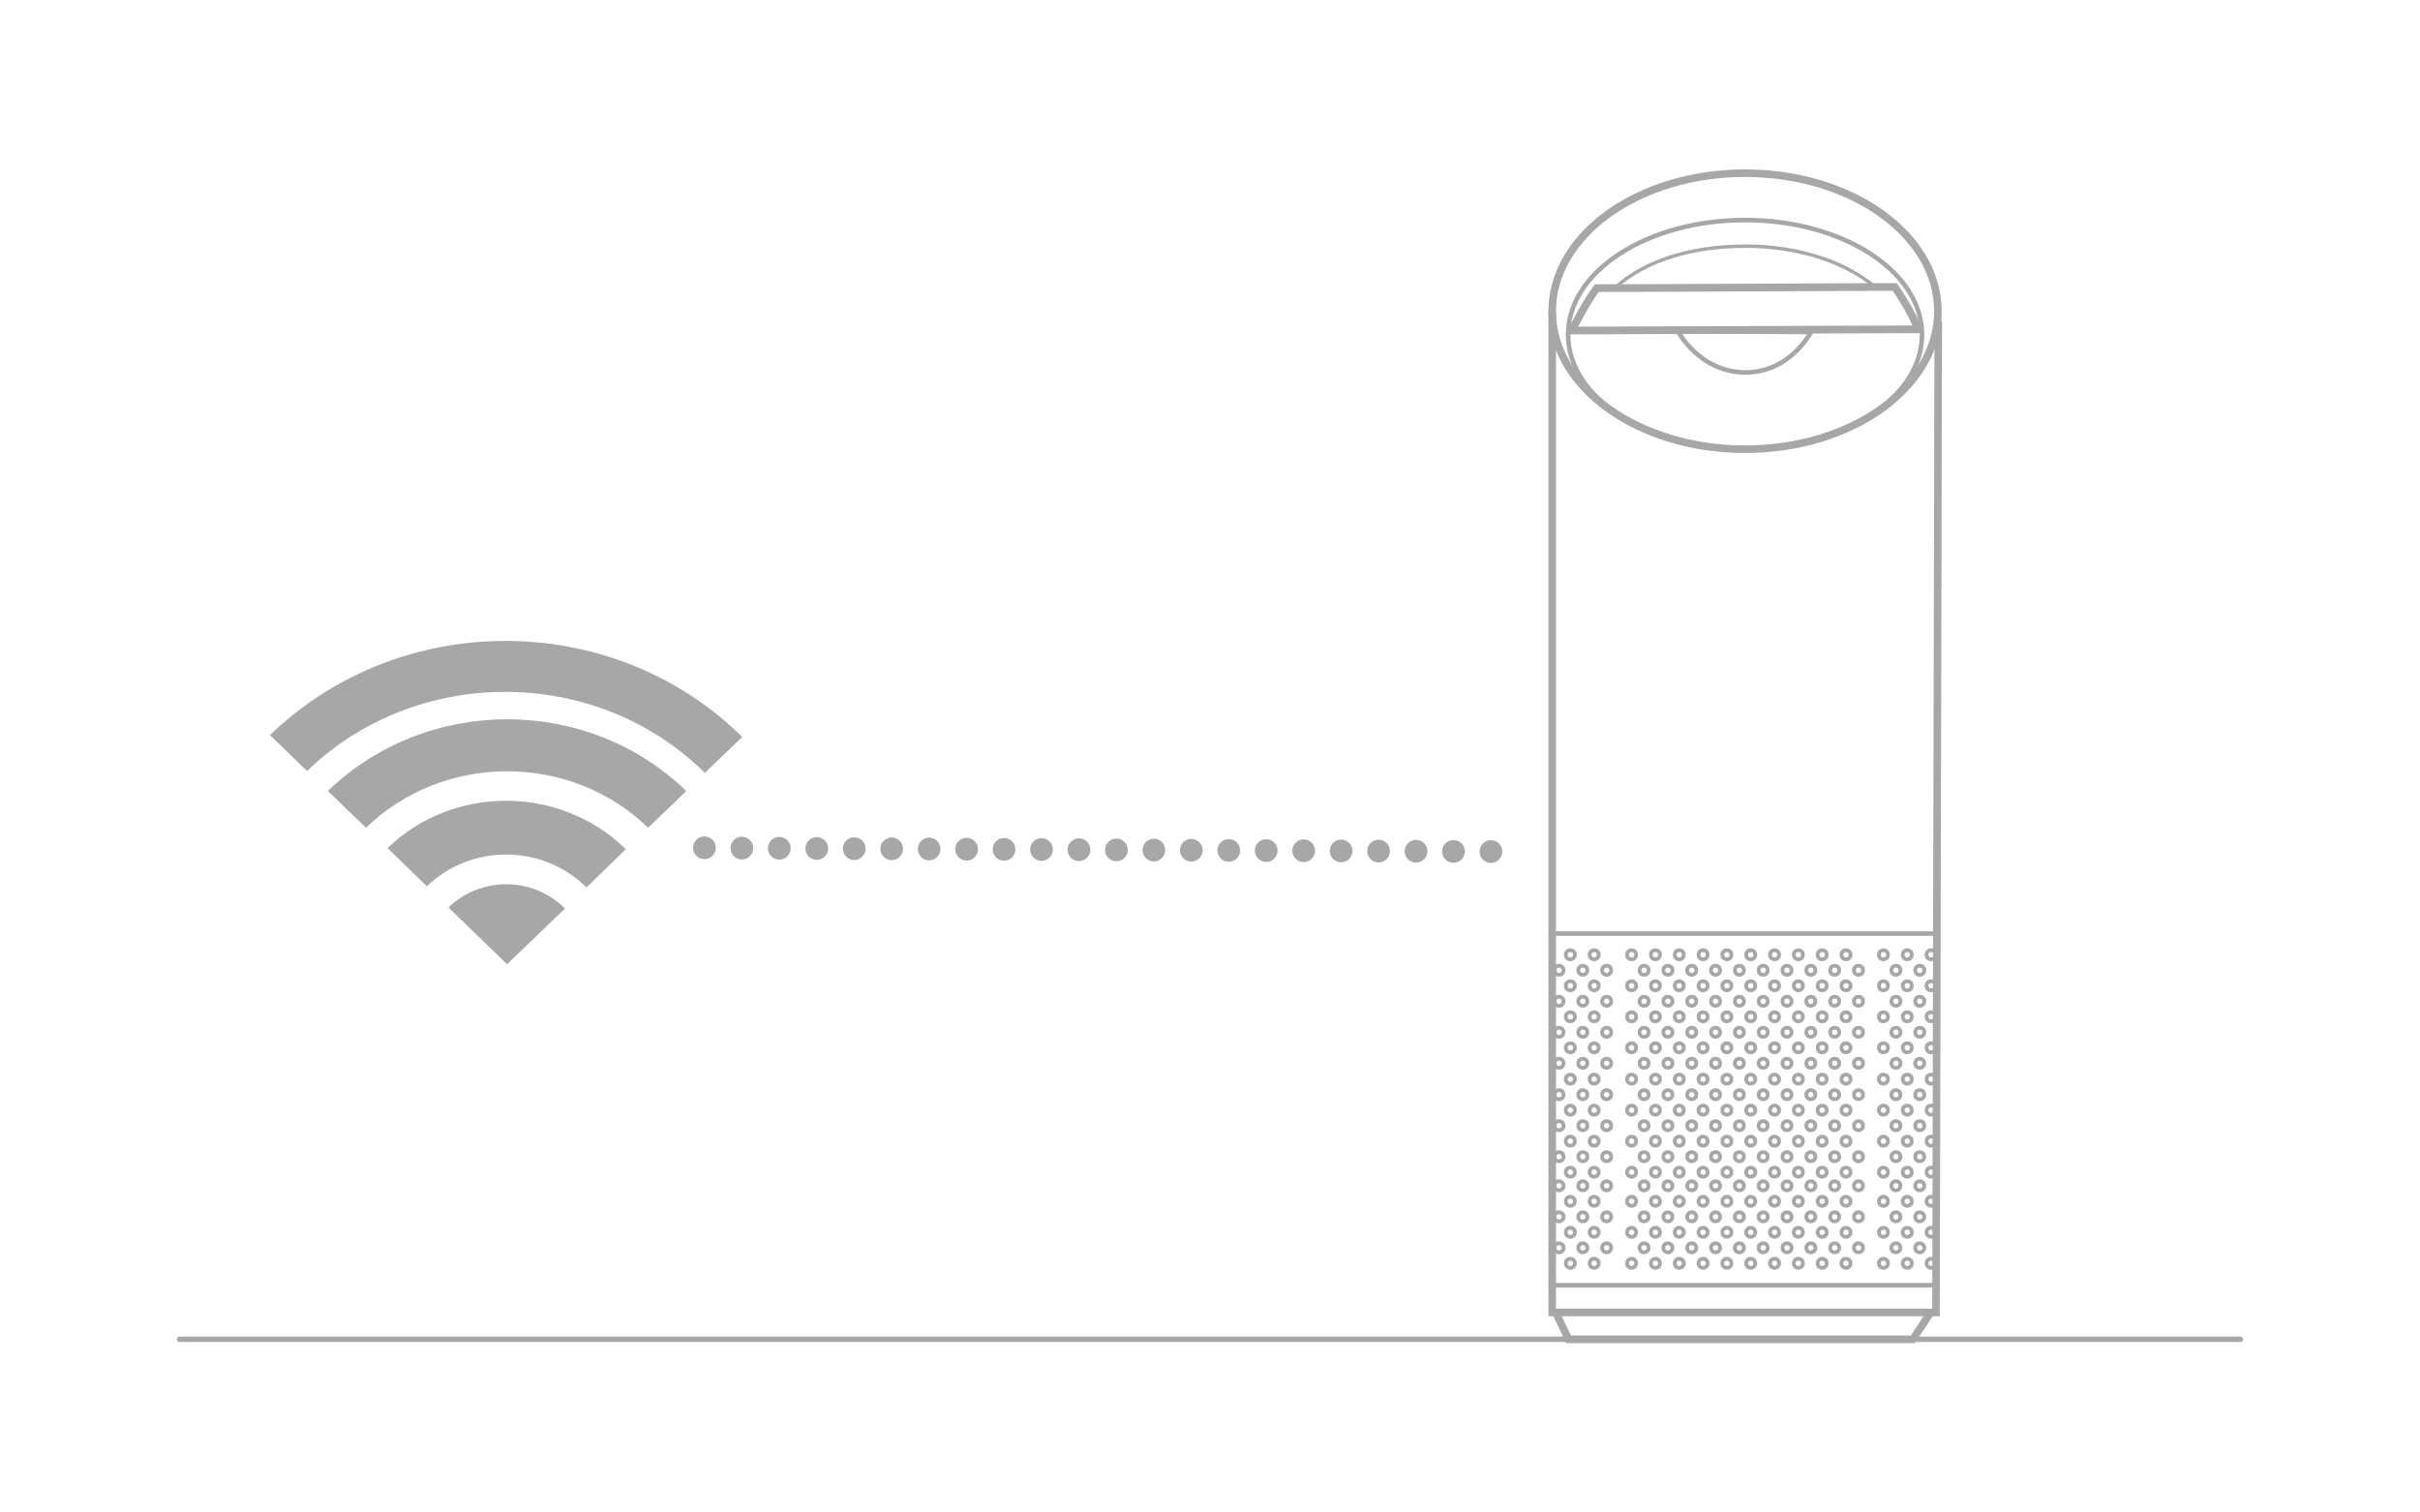 <?xml version="1.0" encoding="utf-8"?>
<!-- Generator: Adobe Illustrator 23.0.2, SVG Export Plug-In . SVG Version: 6.00 Build 0)  -->
<svg version="1.1" id="Layer_1" xmlns="http://www.w3.org/2000/svg" xmlns:xlink="http://www.w3.org/1999/xlink" x="0px" y="0px"
	 viewBox="0 0 640 400" style="enable-background:new 0 0 640 400;" xml:space="preserve">
<style type="text/css">
	.st0{fill:none;stroke:#A7A7A7;stroke-width:1.417;stroke-linecap:round;stroke-miterlimit:10;}
	.st1{fill:none;stroke:#A7A7A7;stroke-width:6;stroke-linecap:round;stroke-linejoin:round;}
	.st2{fill:none;stroke:#A7A7A7;stroke-width:6;stroke-linecap:round;stroke-linejoin:round;stroke-dasharray:0,9.905;}
	.st3{fill:none;stroke:#A7A7A7;stroke-width:1.208;stroke-miterlimit:10;}
	.st4{fill:none;stroke:#A7A7A7;stroke-width:2;stroke-miterlimit:10;}
	.st5{fill:none;stroke:#A7A7A7;stroke-width:0.906;stroke-miterlimit:10;}
	.st6{fill:none;stroke:#A7A7A7;stroke-width:2.033;stroke-miterlimit:10;}
	.st7{fill:none;stroke:#A7A7A7;stroke-width:1.215;stroke-miterlimit:10;}
	.st8{clip-path:url(#SVGID_2_);}
	.st9{fill:none;stroke:#A7A7A7;stroke-miterlimit:10;}
	.st10{fill:#A7A7A7;}
</style>
<g>
	<line class="st0" x1="47.5" y1="354.2" x2="592.5" y2="354.2"/>
	<g>
		<g>
			<line class="st1" x1="186.3" y1="224.2" x2="186.3" y2="224.2"/>
			<line class="st2" x1="196.2" y1="224.3" x2="389.4" y2="225.2"/>
			<line class="st1" x1="394.3" y1="225.2" x2="394.3" y2="225.2"/>
		</g>
	</g>
	<g>
		<ellipse class="st3" cx="461.5" cy="88.5" rx="46.8" ry="30.3"/>
		<ellipse class="st4" cx="461.5" cy="82.3" rx="51" ry="36.5"/>
		<g>
			<path class="st5" d="M461.7,65.1c-14.3,0-26.4,3.8-34.1,10.6L496,76C488.3,69.4,475.8,65.1,461.7,65.1z"/>
			<path class="st6" d="M507.1,87.1c-0.6-3.3-6-11.2-6-11.2l-5.1,0l-69,0.3l-4.7,0c-3,3.9-6.6,11.2-6.6,11.2l3.9,0l84.1-0.3
				L507.1,87.1z"/>
		</g>
		<polyline class="st4" points="410.5,82.3 410.5,347.1 512,347.1 512.6,84.9 		"/>
		<polyline class="st4" points="411.5,347.2 414.8,354.2 505.9,354.2 510.5,347.2 		"/>
		<line class="st7" x1="409.9" y1="246.9" x2="512" y2="246.9"/>
		<line class="st7" x1="409.9" y1="339.9" x2="512" y2="339.9"/>
		<path class="st7" d="M461.5,98.5c7.4,0,13.4-4,17.5-10.7l-35.3-0.2C447.7,94.2,454.2,98.5,461.5,98.5z"/>
	</g>
	<g>
		<defs>
			<rect id="SVGID_1_" x="410.5" y="247.2" width="101" height="93"/>
		</defs>
		<clipPath id="SVGID_2_">
			<use xlink:href="#SVGID_1_"  style="overflow:visible;"/>
		</clipPath>
		<g class="st8">
			<g>
				<g>
					<circle class="st9" cx="431.5" cy="252.5" r="1.2"/>
					<circle class="st9" cx="437.8" cy="252.5" r="1.2"/>
					<circle class="st9" cx="444.1" cy="252.5" r="1.2"/>
					<circle class="st9" cx="450.4" cy="252.5" r="1.2"/>
					<circle class="st9" cx="456.7" cy="252.5" r="1.2"/>
					<circle class="st9" cx="463" cy="252.5" r="1.2"/>
					<circle class="st9" cx="469.3" cy="252.5" r="1.2"/>
					<circle class="st9" cx="475.6" cy="252.5" r="1.2"/>
					<circle class="st9" cx="481.9" cy="252.5" r="1.2"/>
					<circle class="st9" cx="488.2" cy="252.5" r="1.2"/>
				</g>
				<g>
					<circle class="st9" cx="434.8" cy="256.6" r="1.2"/>
					<circle class="st9" cx="441.1" cy="256.6" r="1.2"/>
					<circle class="st9" cx="447.4" cy="256.6" r="1.2"/>
					<circle class="st9" cx="453.7" cy="256.6" r="1.2"/>
					<circle class="st9" cx="460" cy="256.6" r="1.2"/>
					<circle class="st9" cx="466.3" cy="256.6" r="1.2"/>
					<circle class="st9" cx="472.6" cy="256.6" r="1.2"/>
					<circle class="st9" cx="478.9" cy="256.6" r="1.2"/>
					<circle class="st9" cx="485.2" cy="256.6" r="1.2"/>
					<circle class="st9" cx="491.5" cy="256.6" r="1.2"/>
				</g>
				<g>
					<circle class="st9" cx="431.5" cy="260.7" r="1.2"/>
					<circle class="st9" cx="437.8" cy="260.7" r="1.2"/>
					<circle class="st9" cx="444.1" cy="260.7" r="1.2"/>
					<circle class="st9" cx="450.4" cy="260.7" r="1.2"/>
					<circle class="st9" cx="456.7" cy="260.7" r="1.2"/>
					<circle class="st9" cx="463" cy="260.7" r="1.2"/>
					<circle class="st9" cx="469.3" cy="260.7" r="1.2"/>
					<circle class="st9" cx="475.6" cy="260.7" r="1.2"/>
					<circle class="st9" cx="481.9" cy="260.7" r="1.2"/>
					<circle class="st9" cx="488.2" cy="260.7" r="1.2"/>
				</g>
				<g>
					<circle class="st9" cx="434.8" cy="264.8" r="1.2"/>
					<circle class="st9" cx="441.1" cy="264.8" r="1.2"/>
					<circle class="st9" cx="447.4" cy="264.8" r="1.2"/>
					<circle class="st9" cx="453.7" cy="264.8" r="1.2"/>
					<circle class="st9" cx="460" cy="264.8" r="1.2"/>
					<circle class="st9" cx="466.3" cy="264.8" r="1.2"/>
					<circle class="st9" cx="472.6" cy="264.8" r="1.2"/>
					<circle class="st9" cx="478.9" cy="264.8" r="1.2"/>
					<circle class="st9" cx="485.2" cy="264.8" r="1.2"/>
					<circle class="st9" cx="491.5" cy="264.8" r="1.2"/>
				</g>
				<g>
					<circle class="st9" cx="431.5" cy="268.9" r="1.2"/>
					<circle class="st9" cx="437.8" cy="268.9" r="1.2"/>
					<circle class="st9" cx="444.1" cy="268.9" r="1.2"/>
					<circle class="st9" cx="450.4" cy="268.9" r="1.2"/>
					<circle class="st9" cx="456.7" cy="268.9" r="1.2"/>
					<circle class="st9" cx="463" cy="268.9" r="1.2"/>
					<circle class="st9" cx="469.3" cy="268.9" r="1.2"/>
					<circle class="st9" cx="475.6" cy="268.9" r="1.2"/>
					<circle class="st9" cx="481.9" cy="268.9" r="1.2"/>
					<circle class="st9" cx="488.2" cy="268.9" r="1.2"/>
				</g>
				<g>
					<circle class="st9" cx="434.8" cy="273" r="1.2"/>
					<circle class="st9" cx="441.1" cy="273" r="1.2"/>
					<circle class="st9" cx="447.4" cy="273" r="1.2"/>
					<circle class="st9" cx="453.7" cy="273" r="1.2"/>
					<circle class="st9" cx="460" cy="273" r="1.2"/>
					<circle class="st9" cx="466.3" cy="273" r="1.2"/>
					<circle class="st9" cx="472.6" cy="273" r="1.2"/>
					<circle class="st9" cx="478.9" cy="273" r="1.2"/>
					<circle class="st9" cx="485.2" cy="273" r="1.2"/>
					<circle class="st9" cx="491.5" cy="273" r="1.2"/>
				</g>
				<g>
					<circle class="st9" cx="431.5" cy="277.1" r="1.2"/>
					<circle class="st9" cx="437.8" cy="277.1" r="1.2"/>
					<circle class="st9" cx="444.1" cy="277.1" r="1.2"/>
					<circle class="st9" cx="450.4" cy="277.1" r="1.2"/>
					<circle class="st9" cx="456.7" cy="277.1" r="1.2"/>
					<circle class="st9" cx="463" cy="277.1" r="1.2"/>
					<circle class="st9" cx="469.3" cy="277.1" r="1.2"/>
					<circle class="st9" cx="475.6" cy="277.1" r="1.2"/>
					<circle class="st9" cx="481.9" cy="277.1" r="1.2"/>
					<circle class="st9" cx="488.2" cy="277.1" r="1.2"/>
				</g>
				<g>
					<circle class="st9" cx="434.8" cy="281.2" r="1.2"/>
					<circle class="st9" cx="441.1" cy="281.2" r="1.2"/>
					<circle class="st9" cx="447.4" cy="281.2" r="1.2"/>
					<circle class="st9" cx="453.7" cy="281.2" r="1.2"/>
					<circle class="st9" cx="460" cy="281.2" r="1.2"/>
					<circle class="st9" cx="466.3" cy="281.2" r="1.2"/>
					<circle class="st9" cx="472.6" cy="281.2" r="1.2"/>
					<circle class="st9" cx="478.9" cy="281.2" r="1.2"/>
					<circle class="st9" cx="485.2" cy="281.2" r="1.2"/>
					<circle class="st9" cx="491.5" cy="281.2" r="1.2"/>
				</g>
				<g>
					<circle class="st9" cx="431.5" cy="285.4" r="1.2"/>
					<circle class="st9" cx="437.8" cy="285.4" r="1.2"/>
					<circle class="st9" cx="444.1" cy="285.4" r="1.2"/>
					<circle class="st9" cx="450.4" cy="285.4" r="1.2"/>
					<circle class="st9" cx="456.7" cy="285.4" r="1.2"/>
					<circle class="st9" cx="463" cy="285.4" r="1.2"/>
					<circle class="st9" cx="469.3" cy="285.4" r="1.2"/>
					<circle class="st9" cx="475.6" cy="285.4" r="1.2"/>
					<circle class="st9" cx="481.9" cy="285.4" r="1.2"/>
					<circle class="st9" cx="488.2" cy="285.4" r="1.2"/>
				</g>
				<g>
					<circle class="st9" cx="434.8" cy="289.5" r="1.2"/>
					<circle class="st9" cx="441.1" cy="289.5" r="1.2"/>
					<circle class="st9" cx="447.4" cy="289.5" r="1.2"/>
					<circle class="st9" cx="453.7" cy="289.5" r="1.2"/>
					<circle class="st9" cx="460" cy="289.5" r="1.2"/>
					<circle class="st9" cx="466.3" cy="289.5" r="1.2"/>
					<circle class="st9" cx="472.6" cy="289.5" r="1.2"/>
					<circle class="st9" cx="478.9" cy="289.5" r="1.2"/>
					<circle class="st9" cx="485.2" cy="289.5" r="1.2"/>
					<circle class="st9" cx="491.5" cy="289.5" r="1.2"/>
				</g>
				<g>
					<circle class="st9" cx="431.5" cy="293.6" r="1.2"/>
					<circle class="st9" cx="437.8" cy="293.6" r="1.2"/>
					<circle class="st9" cx="444.1" cy="293.6" r="1.2"/>
					<circle class="st9" cx="450.4" cy="293.6" r="1.2"/>
					<circle class="st9" cx="456.7" cy="293.6" r="1.2"/>
					<circle class="st9" cx="463" cy="293.6" r="1.2"/>
					<circle class="st9" cx="469.3" cy="293.6" r="1.2"/>
					<circle class="st9" cx="475.6" cy="293.6" r="1.2"/>
					<circle class="st9" cx="481.9" cy="293.6" r="1.2"/>
					<circle class="st9" cx="488.2" cy="293.6" r="1.2"/>
				</g>
				<g>
					<circle class="st9" cx="434.8" cy="297.7" r="1.2"/>
					<circle class="st9" cx="441.1" cy="297.7" r="1.2"/>
					<circle class="st9" cx="447.4" cy="297.7" r="1.2"/>
					<circle class="st9" cx="453.7" cy="297.7" r="1.2"/>
					<circle class="st9" cx="460" cy="297.7" r="1.2"/>
					<circle class="st9" cx="466.3" cy="297.7" r="1.2"/>
					<circle class="st9" cx="472.6" cy="297.7" r="1.2"/>
					<circle class="st9" cx="478.9" cy="297.7" r="1.2"/>
					<circle class="st9" cx="485.2" cy="297.7" r="1.2"/>
					<circle class="st9" cx="491.5" cy="297.7" r="1.2"/>
				</g>
				<g>
					<circle class="st9" cx="431.5" cy="301.8" r="1.2"/>
					<circle class="st9" cx="437.8" cy="301.8" r="1.2"/>
					<circle class="st9" cx="444.1" cy="301.8" r="1.2"/>
					<circle class="st9" cx="450.4" cy="301.8" r="1.2"/>
					<circle class="st9" cx="456.7" cy="301.8" r="1.2"/>
					<circle class="st9" cx="463" cy="301.8" r="1.2"/>
					<circle class="st9" cx="469.3" cy="301.8" r="1.2"/>
					<circle class="st9" cx="475.6" cy="301.8" r="1.2"/>
					<circle class="st9" cx="481.9" cy="301.8" r="1.2"/>
					<circle class="st9" cx="488.2" cy="301.8" r="1.2"/>
				</g>
				<g>
					<circle class="st9" cx="434.8" cy="305.9" r="1.2"/>
					<circle class="st9" cx="441.1" cy="305.9" r="1.2"/>
					<circle class="st9" cx="447.4" cy="305.9" r="1.2"/>
					<circle class="st9" cx="453.7" cy="305.9" r="1.2"/>
					<circle class="st9" cx="460" cy="305.9" r="1.2"/>
					<circle class="st9" cx="466.3" cy="305.9" r="1.2"/>
					<circle class="st9" cx="472.6" cy="305.9" r="1.2"/>
					<circle class="st9" cx="478.9" cy="305.9" r="1.2"/>
					<circle class="st9" cx="485.2" cy="305.9" r="1.2"/>
					<circle class="st9" cx="491.5" cy="305.9" r="1.2"/>
				</g>
				<g>
					<circle class="st9" cx="431.5" cy="310" r="1.2"/>
					<circle class="st9" cx="437.8" cy="310" r="1.2"/>
					<circle class="st9" cx="444.1" cy="310" r="1.2"/>
					<circle class="st9" cx="450.4" cy="310" r="1.2"/>
					<circle class="st9" cx="456.7" cy="310" r="1.2"/>
					<circle class="st9" cx="463" cy="310" r="1.2"/>
					<circle class="st9" cx="469.3" cy="310" r="1.2"/>
					<circle class="st9" cx="475.6" cy="310" r="1.2"/>
					<circle class="st9" cx="481.9" cy="310" r="1.2"/>
					<circle class="st9" cx="488.2" cy="310" r="1.2"/>
				</g>
			</g>
			<g>
				<g>
					<circle class="st9" cx="498.1" cy="252.5" r="1.2"/>
					<circle class="st9" cx="504.4" cy="252.5" r="1.2"/>
					<circle class="st9" cx="510.7" cy="252.5" r="1.2"/>
					<circle class="st9" cx="517" cy="252.5" r="1.2"/>
					<circle class="st9" cx="523.3" cy="252.5" r="1.2"/>
					<circle class="st9" cx="529.6" cy="252.5" r="1.2"/>
					<circle class="st9" cx="535.9" cy="252.5" r="1.2"/>
					<circle class="st9" cx="542.2" cy="252.5" r="1.2"/>
					<circle class="st9" cx="548.5" cy="252.5" r="1.2"/>
					<circle class="st9" cx="554.8" cy="252.5" r="1.2"/>
				</g>
				<g>
					<circle class="st9" cx="501.4" cy="256.6" r="1.2"/>
					<circle class="st9" cx="507.7" cy="256.6" r="1.2"/>
					<circle class="st9" cx="514" cy="256.6" r="1.2"/>
					<circle class="st9" cx="520.3" cy="256.6" r="1.2"/>
					<circle class="st9" cx="526.6" cy="256.6" r="1.2"/>
					<circle class="st9" cx="532.9" cy="256.6" r="1.2"/>
					<circle class="st9" cx="539.2" cy="256.6" r="1.2"/>
					<circle class="st9" cx="545.5" cy="256.6" r="1.2"/>
					<circle class="st9" cx="551.8" cy="256.6" r="1.2"/>
					<circle class="st9" cx="558.1" cy="256.6" r="1.2"/>
				</g>
				<g>
					<circle class="st9" cx="498.1" cy="260.7" r="1.2"/>
					<circle class="st9" cx="504.4" cy="260.7" r="1.2"/>
					<circle class="st9" cx="510.7" cy="260.7" r="1.2"/>
					<circle class="st9" cx="517" cy="260.7" r="1.2"/>
					<circle class="st9" cx="523.3" cy="260.7" r="1.2"/>
					<circle class="st9" cx="529.6" cy="260.7" r="1.2"/>
					<circle class="st9" cx="535.9" cy="260.7" r="1.2"/>
					<circle class="st9" cx="542.2" cy="260.7" r="1.2"/>
					<circle class="st9" cx="548.5" cy="260.7" r="1.2"/>
					<circle class="st9" cx="554.8" cy="260.7" r="1.2"/>
				</g>
				<g>
					<circle class="st9" cx="501.4" cy="264.8" r="1.2"/>
					<circle class="st9" cx="507.7" cy="264.8" r="1.2"/>
					<circle class="st9" cx="514" cy="264.8" r="1.2"/>
					<circle class="st9" cx="520.3" cy="264.8" r="1.2"/>
					<circle class="st9" cx="526.6" cy="264.8" r="1.2"/>
					<circle class="st9" cx="532.9" cy="264.8" r="1.2"/>
					<circle class="st9" cx="539.2" cy="264.8" r="1.2"/>
					<circle class="st9" cx="545.5" cy="264.8" r="1.2"/>
					<circle class="st9" cx="551.8" cy="264.8" r="1.2"/>
					<circle class="st9" cx="558.1" cy="264.8" r="1.2"/>
				</g>
				<g>
					<circle class="st9" cx="498.1" cy="268.9" r="1.2"/>
					<circle class="st9" cx="504.4" cy="268.9" r="1.2"/>
					<circle class="st9" cx="510.7" cy="268.9" r="1.2"/>
					<circle class="st9" cx="517" cy="268.9" r="1.2"/>
					<circle class="st9" cx="523.3" cy="268.9" r="1.2"/>
					<circle class="st9" cx="529.6" cy="268.9" r="1.2"/>
					<circle class="st9" cx="535.9" cy="268.9" r="1.2"/>
					<circle class="st9" cx="542.2" cy="268.9" r="1.2"/>
					<circle class="st9" cx="548.5" cy="268.9" r="1.2"/>
					<circle class="st9" cx="554.8" cy="268.9" r="1.2"/>
				</g>
				<g>
					<circle class="st9" cx="501.4" cy="273" r="1.2"/>
					<circle class="st9" cx="507.7" cy="273" r="1.2"/>
					<circle class="st9" cx="514" cy="273" r="1.2"/>
					<circle class="st9" cx="520.3" cy="273" r="1.2"/>
					<circle class="st9" cx="526.6" cy="273" r="1.2"/>
					<circle class="st9" cx="532.9" cy="273" r="1.2"/>
					<circle class="st9" cx="539.2" cy="273" r="1.2"/>
					<circle class="st9" cx="545.5" cy="273" r="1.2"/>
					<circle class="st9" cx="551.8" cy="273" r="1.2"/>
					<circle class="st9" cx="558.1" cy="273" r="1.2"/>
				</g>
				<g>
					<circle class="st9" cx="498.1" cy="277.1" r="1.2"/>
					<circle class="st9" cx="504.4" cy="277.1" r="1.2"/>
					<circle class="st9" cx="510.7" cy="277.1" r="1.2"/>
					<circle class="st9" cx="517" cy="277.1" r="1.2"/>
					<circle class="st9" cx="523.3" cy="277.1" r="1.2"/>
					<circle class="st9" cx="529.6" cy="277.1" r="1.2"/>
					<circle class="st9" cx="535.9" cy="277.1" r="1.2"/>
					<circle class="st9" cx="542.2" cy="277.1" r="1.2"/>
					<circle class="st9" cx="548.5" cy="277.1" r="1.2"/>
					<circle class="st9" cx="554.8" cy="277.1" r="1.2"/>
				</g>
				<g>
					<circle class="st9" cx="501.4" cy="281.2" r="1.2"/>
					<circle class="st9" cx="507.7" cy="281.2" r="1.2"/>
					<circle class="st9" cx="514" cy="281.2" r="1.2"/>
					<circle class="st9" cx="520.3" cy="281.2" r="1.2"/>
					<circle class="st9" cx="526.6" cy="281.2" r="1.2"/>
					<circle class="st9" cx="532.9" cy="281.2" r="1.2"/>
					<circle class="st9" cx="539.2" cy="281.2" r="1.2"/>
					<circle class="st9" cx="545.5" cy="281.2" r="1.2"/>
					<circle class="st9" cx="551.8" cy="281.2" r="1.2"/>
					<circle class="st9" cx="558.1" cy="281.2" r="1.2"/>
				</g>
				<g>
					<circle class="st9" cx="498.1" cy="285.4" r="1.2"/>
					<circle class="st9" cx="504.4" cy="285.4" r="1.2"/>
					<circle class="st9" cx="510.7" cy="285.4" r="1.2"/>
					<circle class="st9" cx="517" cy="285.4" r="1.2"/>
					<circle class="st9" cx="523.3" cy="285.4" r="1.2"/>
					<circle class="st9" cx="529.6" cy="285.4" r="1.2"/>
					<circle class="st9" cx="535.9" cy="285.4" r="1.2"/>
					<circle class="st9" cx="542.2" cy="285.4" r="1.2"/>
					<circle class="st9" cx="548.5" cy="285.4" r="1.2"/>
					<circle class="st9" cx="554.8" cy="285.4" r="1.2"/>
				</g>
				<g>
					<circle class="st9" cx="501.4" cy="289.5" r="1.2"/>
					<circle class="st9" cx="507.7" cy="289.5" r="1.2"/>
					<circle class="st9" cx="514" cy="289.5" r="1.2"/>
					<circle class="st9" cx="520.3" cy="289.5" r="1.2"/>
					<circle class="st9" cx="526.6" cy="289.5" r="1.2"/>
					<circle class="st9" cx="532.9" cy="289.5" r="1.2"/>
					<circle class="st9" cx="539.2" cy="289.5" r="1.2"/>
					<circle class="st9" cx="545.5" cy="289.5" r="1.2"/>
					<circle class="st9" cx="551.8" cy="289.5" r="1.2"/>
					<circle class="st9" cx="558.1" cy="289.5" r="1.2"/>
				</g>
				<g>
					<circle class="st9" cx="498.1" cy="293.6" r="1.2"/>
					<circle class="st9" cx="504.4" cy="293.6" r="1.2"/>
					<circle class="st9" cx="510.7" cy="293.6" r="1.2"/>
					<circle class="st9" cx="517" cy="293.6" r="1.2"/>
					<circle class="st9" cx="523.3" cy="293.6" r="1.2"/>
					<circle class="st9" cx="529.6" cy="293.6" r="1.2"/>
					<circle class="st9" cx="535.9" cy="293.6" r="1.2"/>
					<circle class="st9" cx="542.2" cy="293.6" r="1.2"/>
					<circle class="st9" cx="548.5" cy="293.6" r="1.2"/>
					<circle class="st9" cx="554.8" cy="293.6" r="1.2"/>
				</g>
				<g>
					<circle class="st9" cx="501.4" cy="297.7" r="1.2"/>
					<circle class="st9" cx="507.7" cy="297.7" r="1.2"/>
					<circle class="st9" cx="514" cy="297.7" r="1.2"/>
					<circle class="st9" cx="520.3" cy="297.7" r="1.2"/>
					<circle class="st9" cx="526.6" cy="297.7" r="1.2"/>
					<circle class="st9" cx="532.9" cy="297.7" r="1.2"/>
					<circle class="st9" cx="539.2" cy="297.7" r="1.2"/>
					<circle class="st9" cx="545.5" cy="297.7" r="1.2"/>
					<circle class="st9" cx="551.8" cy="297.7" r="1.2"/>
					<circle class="st9" cx="558.1" cy="297.7" r="1.2"/>
				</g>
				<g>
					<circle class="st9" cx="498.1" cy="301.8" r="1.2"/>
					<circle class="st9" cx="504.4" cy="301.8" r="1.2"/>
					<circle class="st9" cx="510.7" cy="301.8" r="1.2"/>
					<circle class="st9" cx="517" cy="301.8" r="1.2"/>
					<circle class="st9" cx="523.3" cy="301.8" r="1.2"/>
					<circle class="st9" cx="529.6" cy="301.8" r="1.2"/>
					<circle class="st9" cx="535.9" cy="301.8" r="1.2"/>
					<circle class="st9" cx="542.2" cy="301.8" r="1.2"/>
					<circle class="st9" cx="548.5" cy="301.8" r="1.2"/>
					<circle class="st9" cx="554.8" cy="301.8" r="1.2"/>
				</g>
				<g>
					<circle class="st9" cx="501.4" cy="305.9" r="1.2"/>
					<circle class="st9" cx="507.7" cy="305.9" r="1.2"/>
					<circle class="st9" cx="514" cy="305.9" r="1.2"/>
					<circle class="st9" cx="520.3" cy="305.9" r="1.2"/>
					<circle class="st9" cx="526.6" cy="305.9" r="1.2"/>
					<circle class="st9" cx="532.9" cy="305.9" r="1.2"/>
					<circle class="st9" cx="539.2" cy="305.9" r="1.2"/>
					<circle class="st9" cx="545.5" cy="305.9" r="1.2"/>
					<circle class="st9" cx="551.8" cy="305.9" r="1.2"/>
					<circle class="st9" cx="558.1" cy="305.9" r="1.2"/>
				</g>
				<g>
					<circle class="st9" cx="498.1" cy="310" r="1.2"/>
					<circle class="st9" cx="504.4" cy="310" r="1.2"/>
					<circle class="st9" cx="510.7" cy="310" r="1.2"/>
					<circle class="st9" cx="517" cy="310" r="1.2"/>
					<circle class="st9" cx="523.3" cy="310" r="1.2"/>
					<circle class="st9" cx="529.6" cy="310" r="1.2"/>
					<circle class="st9" cx="535.9" cy="310" r="1.2"/>
					<circle class="st9" cx="542.2" cy="310" r="1.2"/>
					<circle class="st9" cx="548.5" cy="310" r="1.2"/>
					<circle class="st9" cx="554.8" cy="310" r="1.2"/>
				</g>
			</g>
			<g>
				<g>
					<circle class="st9" cx="364.9" cy="252.5" r="1.2"/>
					<circle class="st9" cx="371.2" cy="252.5" r="1.2"/>
					<circle class="st9" cx="377.5" cy="252.5" r="1.2"/>
					<circle class="st9" cx="383.8" cy="252.5" r="1.2"/>
					<circle class="st9" cx="390.1" cy="252.5" r="1.2"/>
					<circle class="st9" cx="396.4" cy="252.5" r="1.2"/>
					<circle class="st9" cx="402.7" cy="252.5" r="1.2"/>
					<circle class="st9" cx="409" cy="252.5" r="1.2"/>
					<circle class="st9" cx="415.3" cy="252.5" r="1.2"/>
					<circle class="st9" cx="421.6" cy="252.5" r="1.2"/>
				</g>
				<g>
					<circle class="st9" cx="368.2" cy="256.6" r="1.2"/>
					<circle class="st9" cx="374.5" cy="256.6" r="1.2"/>
					<circle class="st9" cx="380.8" cy="256.6" r="1.2"/>
					<circle class="st9" cx="387.1" cy="256.6" r="1.2"/>
					<circle class="st9" cx="393.4" cy="256.6" r="1.2"/>
					<circle class="st9" cx="399.7" cy="256.6" r="1.2"/>
					<circle class="st9" cx="406" cy="256.6" r="1.2"/>
					<circle class="st9" cx="412.3" cy="256.6" r="1.2"/>
					<circle class="st9" cx="418.6" cy="256.6" r="1.2"/>
					<circle class="st9" cx="424.9" cy="256.6" r="1.2"/>
				</g>
				<g>
					<circle class="st9" cx="364.9" cy="260.7" r="1.2"/>
					<circle class="st9" cx="371.2" cy="260.7" r="1.2"/>
					<circle class="st9" cx="377.5" cy="260.7" r="1.2"/>
					<circle class="st9" cx="383.8" cy="260.7" r="1.2"/>
					<circle class="st9" cx="390.1" cy="260.7" r="1.2"/>
					<circle class="st9" cx="396.4" cy="260.7" r="1.2"/>
					<circle class="st9" cx="402.7" cy="260.7" r="1.2"/>
					<circle class="st9" cx="409" cy="260.7" r="1.2"/>
					<circle class="st9" cx="415.3" cy="260.7" r="1.2"/>
					<circle class="st9" cx="421.6" cy="260.7" r="1.2"/>
				</g>
				<g>
					<circle class="st9" cx="368.2" cy="264.8" r="1.2"/>
					<circle class="st9" cx="374.5" cy="264.8" r="1.2"/>
					<circle class="st9" cx="380.8" cy="264.8" r="1.2"/>
					<circle class="st9" cx="387.1" cy="264.8" r="1.2"/>
					<circle class="st9" cx="393.4" cy="264.8" r="1.2"/>
					<circle class="st9" cx="399.7" cy="264.8" r="1.2"/>
					<circle class="st9" cx="406" cy="264.8" r="1.2"/>
					<circle class="st9" cx="412.3" cy="264.8" r="1.2"/>
					<circle class="st9" cx="418.6" cy="264.8" r="1.2"/>
					<circle class="st9" cx="424.9" cy="264.8" r="1.2"/>
				</g>
				<g>
					<circle class="st9" cx="364.9" cy="268.9" r="1.2"/>
					<circle class="st9" cx="371.2" cy="268.9" r="1.2"/>
					<circle class="st9" cx="377.5" cy="268.9" r="1.2"/>
					<circle class="st9" cx="383.8" cy="268.9" r="1.2"/>
					<circle class="st9" cx="390.1" cy="268.9" r="1.2"/>
					<circle class="st9" cx="396.4" cy="268.9" r="1.2"/>
					<circle class="st9" cx="402.7" cy="268.9" r="1.2"/>
					<circle class="st9" cx="409" cy="268.9" r="1.2"/>
					<circle class="st9" cx="415.3" cy="268.9" r="1.2"/>
					<circle class="st9" cx="421.6" cy="268.9" r="1.2"/>
				</g>
				<g>
					<circle class="st9" cx="368.2" cy="273" r="1.2"/>
					<circle class="st9" cx="374.5" cy="273" r="1.2"/>
					<circle class="st9" cx="380.8" cy="273" r="1.2"/>
					<circle class="st9" cx="387.1" cy="273" r="1.2"/>
					<circle class="st9" cx="393.4" cy="273" r="1.2"/>
					<circle class="st9" cx="399.7" cy="273" r="1.2"/>
					<circle class="st9" cx="406" cy="273" r="1.2"/>
					<circle class="st9" cx="412.3" cy="273" r="1.2"/>
					<circle class="st9" cx="418.6" cy="273" r="1.2"/>
					<circle class="st9" cx="424.9" cy="273" r="1.2"/>
				</g>
				<g>
					<circle class="st9" cx="364.9" cy="277.1" r="1.2"/>
					<circle class="st9" cx="371.2" cy="277.1" r="1.2"/>
					<circle class="st9" cx="377.5" cy="277.1" r="1.2"/>
					<circle class="st9" cx="383.8" cy="277.1" r="1.2"/>
					<circle class="st9" cx="390.1" cy="277.1" r="1.2"/>
					<circle class="st9" cx="396.4" cy="277.1" r="1.2"/>
					<circle class="st9" cx="402.7" cy="277.1" r="1.2"/>
					<circle class="st9" cx="409" cy="277.1" r="1.2"/>
					<circle class="st9" cx="415.3" cy="277.1" r="1.2"/>
					<circle class="st9" cx="421.6" cy="277.1" r="1.2"/>
				</g>
				<g>
					<circle class="st9" cx="368.2" cy="281.2" r="1.2"/>
					<circle class="st9" cx="374.5" cy="281.2" r="1.2"/>
					<circle class="st9" cx="380.8" cy="281.2" r="1.2"/>
					<circle class="st9" cx="387.1" cy="281.2" r="1.2"/>
					<circle class="st9" cx="393.4" cy="281.2" r="1.2"/>
					<circle class="st9" cx="399.7" cy="281.2" r="1.2"/>
					<circle class="st9" cx="406" cy="281.2" r="1.2"/>
					<circle class="st9" cx="412.3" cy="281.2" r="1.2"/>
					<circle class="st9" cx="418.6" cy="281.2" r="1.2"/>
					<circle class="st9" cx="424.9" cy="281.2" r="1.2"/>
				</g>
				<g>
					<circle class="st9" cx="364.9" cy="285.4" r="1.2"/>
					<circle class="st9" cx="371.2" cy="285.4" r="1.2"/>
					<circle class="st9" cx="377.5" cy="285.4" r="1.2"/>
					<circle class="st9" cx="383.8" cy="285.4" r="1.2"/>
					<circle class="st9" cx="390.1" cy="285.4" r="1.2"/>
					<circle class="st9" cx="396.4" cy="285.4" r="1.2"/>
					<circle class="st9" cx="402.7" cy="285.4" r="1.2"/>
					<circle class="st9" cx="409" cy="285.4" r="1.2"/>
					<circle class="st9" cx="415.3" cy="285.4" r="1.2"/>
					<circle class="st9" cx="421.6" cy="285.4" r="1.2"/>
				</g>
				<g>
					<circle class="st9" cx="368.2" cy="289.5" r="1.2"/>
					<circle class="st9" cx="374.5" cy="289.5" r="1.2"/>
					<circle class="st9" cx="380.8" cy="289.5" r="1.2"/>
					<circle class="st9" cx="387.1" cy="289.5" r="1.2"/>
					<circle class="st9" cx="393.4" cy="289.5" r="1.2"/>
					<circle class="st9" cx="399.7" cy="289.5" r="1.2"/>
					<circle class="st9" cx="406" cy="289.5" r="1.2"/>
					<circle class="st9" cx="412.3" cy="289.5" r="1.2"/>
					<circle class="st9" cx="418.6" cy="289.5" r="1.2"/>
					<circle class="st9" cx="424.9" cy="289.5" r="1.2"/>
				</g>
				<g>
					<circle class="st9" cx="364.9" cy="293.6" r="1.2"/>
					<circle class="st9" cx="371.2" cy="293.6" r="1.2"/>
					<circle class="st9" cx="377.5" cy="293.6" r="1.2"/>
					<circle class="st9" cx="383.8" cy="293.6" r="1.2"/>
					<circle class="st9" cx="390.1" cy="293.6" r="1.2"/>
					<circle class="st9" cx="396.4" cy="293.6" r="1.2"/>
					<circle class="st9" cx="402.7" cy="293.6" r="1.2"/>
					<circle class="st9" cx="409" cy="293.6" r="1.2"/>
					<circle class="st9" cx="415.3" cy="293.6" r="1.2"/>
					<circle class="st9" cx="421.6" cy="293.6" r="1.2"/>
				</g>
				<g>
					<circle class="st9" cx="368.2" cy="297.7" r="1.2"/>
					<circle class="st9" cx="374.5" cy="297.7" r="1.2"/>
					<circle class="st9" cx="380.8" cy="297.7" r="1.2"/>
					<circle class="st9" cx="387.1" cy="297.7" r="1.2"/>
					<circle class="st9" cx="393.4" cy="297.7" r="1.2"/>
					<circle class="st9" cx="399.7" cy="297.7" r="1.2"/>
					<circle class="st9" cx="406" cy="297.7" r="1.2"/>
					<circle class="st9" cx="412.3" cy="297.7" r="1.2"/>
					<circle class="st9" cx="418.6" cy="297.7" r="1.2"/>
					<circle class="st9" cx="424.9" cy="297.7" r="1.2"/>
				</g>
				<g>
					<circle class="st9" cx="364.9" cy="301.8" r="1.2"/>
					<circle class="st9" cx="371.2" cy="301.8" r="1.2"/>
					<circle class="st9" cx="377.5" cy="301.8" r="1.2"/>
					<circle class="st9" cx="383.8" cy="301.8" r="1.2"/>
					<circle class="st9" cx="390.1" cy="301.8" r="1.2"/>
					<circle class="st9" cx="396.4" cy="301.8" r="1.2"/>
					<circle class="st9" cx="402.7" cy="301.8" r="1.2"/>
					<circle class="st9" cx="409" cy="301.8" r="1.2"/>
					<circle class="st9" cx="415.3" cy="301.8" r="1.2"/>
					<circle class="st9" cx="421.6" cy="301.8" r="1.2"/>
				</g>
				<g>
					<circle class="st9" cx="368.2" cy="305.9" r="1.2"/>
					<circle class="st9" cx="374.5" cy="305.9" r="1.2"/>
					<circle class="st9" cx="380.8" cy="305.9" r="1.2"/>
					<circle class="st9" cx="387.1" cy="305.9" r="1.2"/>
					<circle class="st9" cx="393.4" cy="305.9" r="1.2"/>
					<circle class="st9" cx="399.7" cy="305.9" r="1.2"/>
					<circle class="st9" cx="406" cy="305.9" r="1.2"/>
					<circle class="st9" cx="412.3" cy="305.9" r="1.2"/>
					<circle class="st9" cx="418.6" cy="305.9" r="1.2"/>
					<circle class="st9" cx="424.9" cy="305.9" r="1.2"/>
				</g>
				<g>
					<circle class="st9" cx="364.9" cy="310" r="1.2"/>
					<circle class="st9" cx="371.2" cy="310" r="1.2"/>
					<circle class="st9" cx="377.5" cy="310" r="1.2"/>
					<circle class="st9" cx="383.8" cy="310" r="1.2"/>
					<circle class="st9" cx="390.1" cy="310" r="1.2"/>
					<circle class="st9" cx="396.4" cy="310" r="1.2"/>
					<circle class="st9" cx="402.7" cy="310" r="1.2"/>
					<circle class="st9" cx="409" cy="310" r="1.2"/>
					<circle class="st9" cx="415.3" cy="310" r="1.2"/>
					<circle class="st9" cx="421.6" cy="310" r="1.2"/>
				</g>
			</g>
			<g>
				<g>
					<circle class="st9" cx="434.8" cy="313.6" r="1.2"/>
					<circle class="st9" cx="441.1" cy="313.6" r="1.2"/>
					<circle class="st9" cx="447.4" cy="313.6" r="1.2"/>
					<circle class="st9" cx="453.7" cy="313.6" r="1.2"/>
					<circle class="st9" cx="460" cy="313.6" r="1.2"/>
					<circle class="st9" cx="466.3" cy="313.6" r="1.2"/>
					<circle class="st9" cx="472.6" cy="313.6" r="1.2"/>
					<circle class="st9" cx="478.9" cy="313.6" r="1.2"/>
					<circle class="st9" cx="485.2" cy="313.6" r="1.2"/>
					<circle class="st9" cx="491.5" cy="313.6" r="1.2"/>
				</g>
				<g>
					<circle class="st9" cx="431.5" cy="317.7" r="1.2"/>
					<circle class="st9" cx="437.8" cy="317.7" r="1.2"/>
					<circle class="st9" cx="444.1" cy="317.7" r="1.2"/>
					<circle class="st9" cx="450.4" cy="317.7" r="1.2"/>
					<circle class="st9" cx="456.7" cy="317.7" r="1.2"/>
					<circle class="st9" cx="463" cy="317.7" r="1.2"/>
					<circle class="st9" cx="469.3" cy="317.7" r="1.2"/>
					<circle class="st9" cx="475.6" cy="317.7" r="1.2"/>
					<circle class="st9" cx="481.9" cy="317.7" r="1.2"/>
					<circle class="st9" cx="488.2" cy="317.7" r="1.2"/>
				</g>
				<g>
					<circle class="st9" cx="434.8" cy="321.8" r="1.2"/>
					<circle class="st9" cx="441.1" cy="321.8" r="1.2"/>
					<circle class="st9" cx="447.4" cy="321.8" r="1.2"/>
					<circle class="st9" cx="453.7" cy="321.8" r="1.2"/>
					<circle class="st9" cx="460" cy="321.8" r="1.2"/>
					<circle class="st9" cx="466.3" cy="321.8" r="1.2"/>
					<circle class="st9" cx="472.6" cy="321.8" r="1.2"/>
					<circle class="st9" cx="478.9" cy="321.8" r="1.2"/>
					<circle class="st9" cx="485.2" cy="321.8" r="1.2"/>
					<circle class="st9" cx="491.5" cy="321.8" r="1.2"/>
				</g>
				<g>
					<circle class="st9" cx="431.5" cy="325.9" r="1.2"/>
					<circle class="st9" cx="437.8" cy="325.9" r="1.2"/>
					<circle class="st9" cx="444.1" cy="325.9" r="1.2"/>
					<circle class="st9" cx="450.4" cy="325.9" r="1.2"/>
					<circle class="st9" cx="456.7" cy="325.9" r="1.2"/>
					<circle class="st9" cx="463" cy="325.9" r="1.2"/>
					<circle class="st9" cx="469.3" cy="325.9" r="1.2"/>
					<circle class="st9" cx="475.6" cy="325.9" r="1.2"/>
					<circle class="st9" cx="481.9" cy="325.9" r="1.2"/>
					<circle class="st9" cx="488.2" cy="325.9" r="1.2"/>
				</g>
				<g>
					<circle class="st9" cx="434.8" cy="330" r="1.2"/>
					<circle class="st9" cx="441.1" cy="330" r="1.2"/>
					<circle class="st9" cx="447.4" cy="330" r="1.2"/>
					<circle class="st9" cx="453.7" cy="330" r="1.2"/>
					<circle class="st9" cx="460" cy="330" r="1.2"/>
					<circle class="st9" cx="466.3" cy="330" r="1.2"/>
					<circle class="st9" cx="472.6" cy="330" r="1.2"/>
					<circle class="st9" cx="478.9" cy="330" r="1.2"/>
					<circle class="st9" cx="485.2" cy="330" r="1.2"/>
					<circle class="st9" cx="491.5" cy="330" r="1.2"/>
				</g>
				<g>
					<circle class="st9" cx="431.5" cy="334.1" r="1.2"/>
					<circle class="st9" cx="437.8" cy="334.1" r="1.2"/>
					<circle class="st9" cx="444.1" cy="334.1" r="1.2"/>
					<circle class="st9" cx="450.4" cy="334.1" r="1.2"/>
					<circle class="st9" cx="456.7" cy="334.1" r="1.2"/>
					<circle class="st9" cx="463" cy="334.1" r="1.2"/>
					<circle class="st9" cx="469.3" cy="334.1" r="1.2"/>
					<circle class="st9" cx="475.6" cy="334.1" r="1.2"/>
					<circle class="st9" cx="481.9" cy="334.1" r="1.2"/>
					<circle class="st9" cx="488.2" cy="334.1" r="1.2"/>
				</g>
			</g>
			<g>
				<g>
					<circle class="st9" cx="501.4" cy="313.6" r="1.2"/>
					<circle class="st9" cx="507.7" cy="313.6" r="1.2"/>
					<circle class="st9" cx="514" cy="313.6" r="1.2"/>
					<circle class="st9" cx="520.3" cy="313.6" r="1.2"/>
					<circle class="st9" cx="526.6" cy="313.6" r="1.2"/>
					<circle class="st9" cx="532.9" cy="313.6" r="1.2"/>
					<circle class="st9" cx="539.2" cy="313.6" r="1.2"/>
					<circle class="st9" cx="545.5" cy="313.6" r="1.2"/>
					<circle class="st9" cx="551.8" cy="313.6" r="1.2"/>
					<circle class="st9" cx="558.1" cy="313.6" r="1.2"/>
				</g>
				<g>
					<circle class="st9" cx="498.1" cy="317.7" r="1.2"/>
					<circle class="st9" cx="504.4" cy="317.7" r="1.2"/>
					<circle class="st9" cx="510.7" cy="317.7" r="1.2"/>
					<circle class="st9" cx="517" cy="317.7" r="1.2"/>
					<circle class="st9" cx="523.3" cy="317.7" r="1.2"/>
					<circle class="st9" cx="529.6" cy="317.7" r="1.2"/>
					<circle class="st9" cx="535.9" cy="317.7" r="1.2"/>
					<circle class="st9" cx="542.2" cy="317.7" r="1.2"/>
					<circle class="st9" cx="548.5" cy="317.7" r="1.2"/>
					<circle class="st9" cx="554.8" cy="317.7" r="1.2"/>
				</g>
				<g>
					<circle class="st9" cx="501.4" cy="321.8" r="1.2"/>
					<circle class="st9" cx="507.7" cy="321.8" r="1.2"/>
					<circle class="st9" cx="514" cy="321.8" r="1.2"/>
					<circle class="st9" cx="520.3" cy="321.8" r="1.2"/>
					<circle class="st9" cx="526.6" cy="321.8" r="1.2"/>
					<circle class="st9" cx="532.9" cy="321.8" r="1.2"/>
					<circle class="st9" cx="539.2" cy="321.8" r="1.2"/>
					<circle class="st9" cx="545.5" cy="321.8" r="1.2"/>
					<circle class="st9" cx="551.8" cy="321.8" r="1.2"/>
					<circle class="st9" cx="558.1" cy="321.8" r="1.2"/>
				</g>
				<g>
					<circle class="st9" cx="498.1" cy="325.9" r="1.2"/>
					<circle class="st9" cx="504.4" cy="325.9" r="1.2"/>
					<circle class="st9" cx="510.7" cy="325.9" r="1.2"/>
					<circle class="st9" cx="517" cy="325.9" r="1.2"/>
					<circle class="st9" cx="523.3" cy="325.9" r="1.2"/>
					<circle class="st9" cx="529.6" cy="325.9" r="1.2"/>
					<circle class="st9" cx="535.9" cy="325.9" r="1.2"/>
					<circle class="st9" cx="542.2" cy="325.9" r="1.2"/>
					<circle class="st9" cx="548.5" cy="325.9" r="1.2"/>
					<circle class="st9" cx="554.8" cy="325.9" r="1.2"/>
				</g>
				<g>
					<circle class="st9" cx="501.4" cy="330" r="1.2"/>
					<circle class="st9" cx="507.7" cy="330" r="1.2"/>
					<circle class="st9" cx="514" cy="330" r="1.2"/>
					<circle class="st9" cx="520.3" cy="330" r="1.2"/>
					<circle class="st9" cx="526.6" cy="330" r="1.2"/>
					<circle class="st9" cx="532.9" cy="330" r="1.2"/>
					<circle class="st9" cx="539.2" cy="330" r="1.2"/>
					<circle class="st9" cx="545.5" cy="330" r="1.2"/>
					<circle class="st9" cx="551.8" cy="330" r="1.2"/>
					<circle class="st9" cx="558.1" cy="330" r="1.2"/>
				</g>
				<g>
					<circle class="st9" cx="498.1" cy="334.1" r="1.2"/>
					<circle class="st9" cx="504.4" cy="334.1" r="1.2"/>
					<circle class="st9" cx="510.7" cy="334.1" r="1.2"/>
					<circle class="st9" cx="517" cy="334.1" r="1.2"/>
					<circle class="st9" cx="523.3" cy="334.1" r="1.2"/>
					<circle class="st9" cx="529.6" cy="334.1" r="1.2"/>
					<circle class="st9" cx="535.9" cy="334.1" r="1.2"/>
					<circle class="st9" cx="542.2" cy="334.1" r="1.2"/>
					<circle class="st9" cx="548.5" cy="334.1" r="1.2"/>
					<circle class="st9" cx="554.8" cy="334.1" r="1.2"/>
				</g>
			</g>
			<g>
				<g>
					<circle class="st9" cx="368.2" cy="313.6" r="1.2"/>
					<circle class="st9" cx="374.5" cy="313.6" r="1.2"/>
					<circle class="st9" cx="380.8" cy="313.6" r="1.2"/>
					<circle class="st9" cx="387.1" cy="313.6" r="1.2"/>
					<circle class="st9" cx="393.4" cy="313.6" r="1.2"/>
					<circle class="st9" cx="399.7" cy="313.6" r="1.2"/>
					<circle class="st9" cx="406" cy="313.6" r="1.2"/>
					<circle class="st9" cx="412.3" cy="313.6" r="1.2"/>
					<circle class="st9" cx="418.6" cy="313.6" r="1.2"/>
					<circle class="st9" cx="424.9" cy="313.6" r="1.2"/>
				</g>
				<g>
					<circle class="st9" cx="364.9" cy="317.7" r="1.2"/>
					<circle class="st9" cx="371.2" cy="317.7" r="1.2"/>
					<circle class="st9" cx="377.5" cy="317.7" r="1.2"/>
					<circle class="st9" cx="383.8" cy="317.7" r="1.2"/>
					<circle class="st9" cx="390.1" cy="317.7" r="1.2"/>
					<circle class="st9" cx="396.4" cy="317.7" r="1.2"/>
					<circle class="st9" cx="402.7" cy="317.7" r="1.2"/>
					<circle class="st9" cx="409" cy="317.7" r="1.2"/>
					<circle class="st9" cx="415.3" cy="317.7" r="1.2"/>
					<circle class="st9" cx="421.6" cy="317.7" r="1.2"/>
				</g>
				<g>
					<circle class="st9" cx="368.2" cy="321.8" r="1.2"/>
					<circle class="st9" cx="374.5" cy="321.8" r="1.2"/>
					<circle class="st9" cx="380.8" cy="321.8" r="1.2"/>
					<circle class="st9" cx="387.1" cy="321.8" r="1.2"/>
					<circle class="st9" cx="393.4" cy="321.8" r="1.2"/>
					<circle class="st9" cx="399.7" cy="321.8" r="1.2"/>
					<circle class="st9" cx="406" cy="321.8" r="1.2"/>
					<circle class="st9" cx="412.3" cy="321.8" r="1.2"/>
					<circle class="st9" cx="418.6" cy="321.8" r="1.2"/>
					<circle class="st9" cx="424.9" cy="321.8" r="1.2"/>
				</g>
				<g>
					<circle class="st9" cx="364.9" cy="325.9" r="1.2"/>
					<circle class="st9" cx="371.2" cy="325.9" r="1.2"/>
					<circle class="st9" cx="377.5" cy="325.9" r="1.2"/>
					<circle class="st9" cx="383.8" cy="325.9" r="1.2"/>
					<circle class="st9" cx="390.1" cy="325.9" r="1.2"/>
					<circle class="st9" cx="396.4" cy="325.9" r="1.2"/>
					<circle class="st9" cx="402.7" cy="325.9" r="1.2"/>
					<circle class="st9" cx="409" cy="325.9" r="1.2"/>
					<circle class="st9" cx="415.3" cy="325.9" r="1.2"/>
					<circle class="st9" cx="421.6" cy="325.9" r="1.2"/>
				</g>
				<g>
					<circle class="st9" cx="368.2" cy="330" r="1.2"/>
					<circle class="st9" cx="374.5" cy="330" r="1.2"/>
					<circle class="st9" cx="380.8" cy="330" r="1.2"/>
					<circle class="st9" cx="387.1" cy="330" r="1.2"/>
					<circle class="st9" cx="393.4" cy="330" r="1.2"/>
					<circle class="st9" cx="399.7" cy="330" r="1.2"/>
					<circle class="st9" cx="406" cy="330" r="1.2"/>
					<circle class="st9" cx="412.3" cy="330" r="1.2"/>
					<circle class="st9" cx="418.6" cy="330" r="1.2"/>
					<circle class="st9" cx="424.9" cy="330" r="1.2"/>
				</g>
				<g>
					<circle class="st9" cx="364.9" cy="334.1" r="1.2"/>
					<circle class="st9" cx="371.2" cy="334.1" r="1.2"/>
					<circle class="st9" cx="377.5" cy="334.1" r="1.2"/>
					<circle class="st9" cx="383.8" cy="334.1" r="1.2"/>
					<circle class="st9" cx="390.1" cy="334.1" r="1.2"/>
					<circle class="st9" cx="396.4" cy="334.1" r="1.2"/>
					<circle class="st9" cx="402.7" cy="334.1" r="1.2"/>
					<circle class="st9" cx="409" cy="334.1" r="1.2"/>
					<circle class="st9" cx="415.3" cy="334.1" r="1.2"/>
					<circle class="st9" cx="421.6" cy="334.1" r="1.2"/>
				</g>
			</g>
		</g>
	</g>
	<g>
		<path class="st10" d="M195.8,194.4l0.5,0.5l-9.9,9.5l-0.5-0.5c-28.8-27.9-75.8-27.9-104.7,0l-9.8-9.5
			C105.8,161.2,161.6,161.2,195.8,194.4z"/>
		<path class="st10" d="M181.5,209.2l-10.1,9.7c-20.6-19.9-54-19.9-74.6,0l-10.1-9.7C112.9,183.9,155.4,183.9,181.5,209.2z"/>
		<path class="st10" d="M165.2,224.3l0.3,0.3l-10.4,10.1l-0.3-0.3c-11.6-11.2-30.4-11.2-41.9,0l-10.4-10.1
			C119.7,207.6,147.9,207.6,165.2,224.3z"/>
		<path class="st10" d="M149.1,240l0.3,0.3L134.1,255l-15.5-15C127.1,231.8,140.7,231.8,149.1,240z"/>
	</g>
</g>
</svg>
